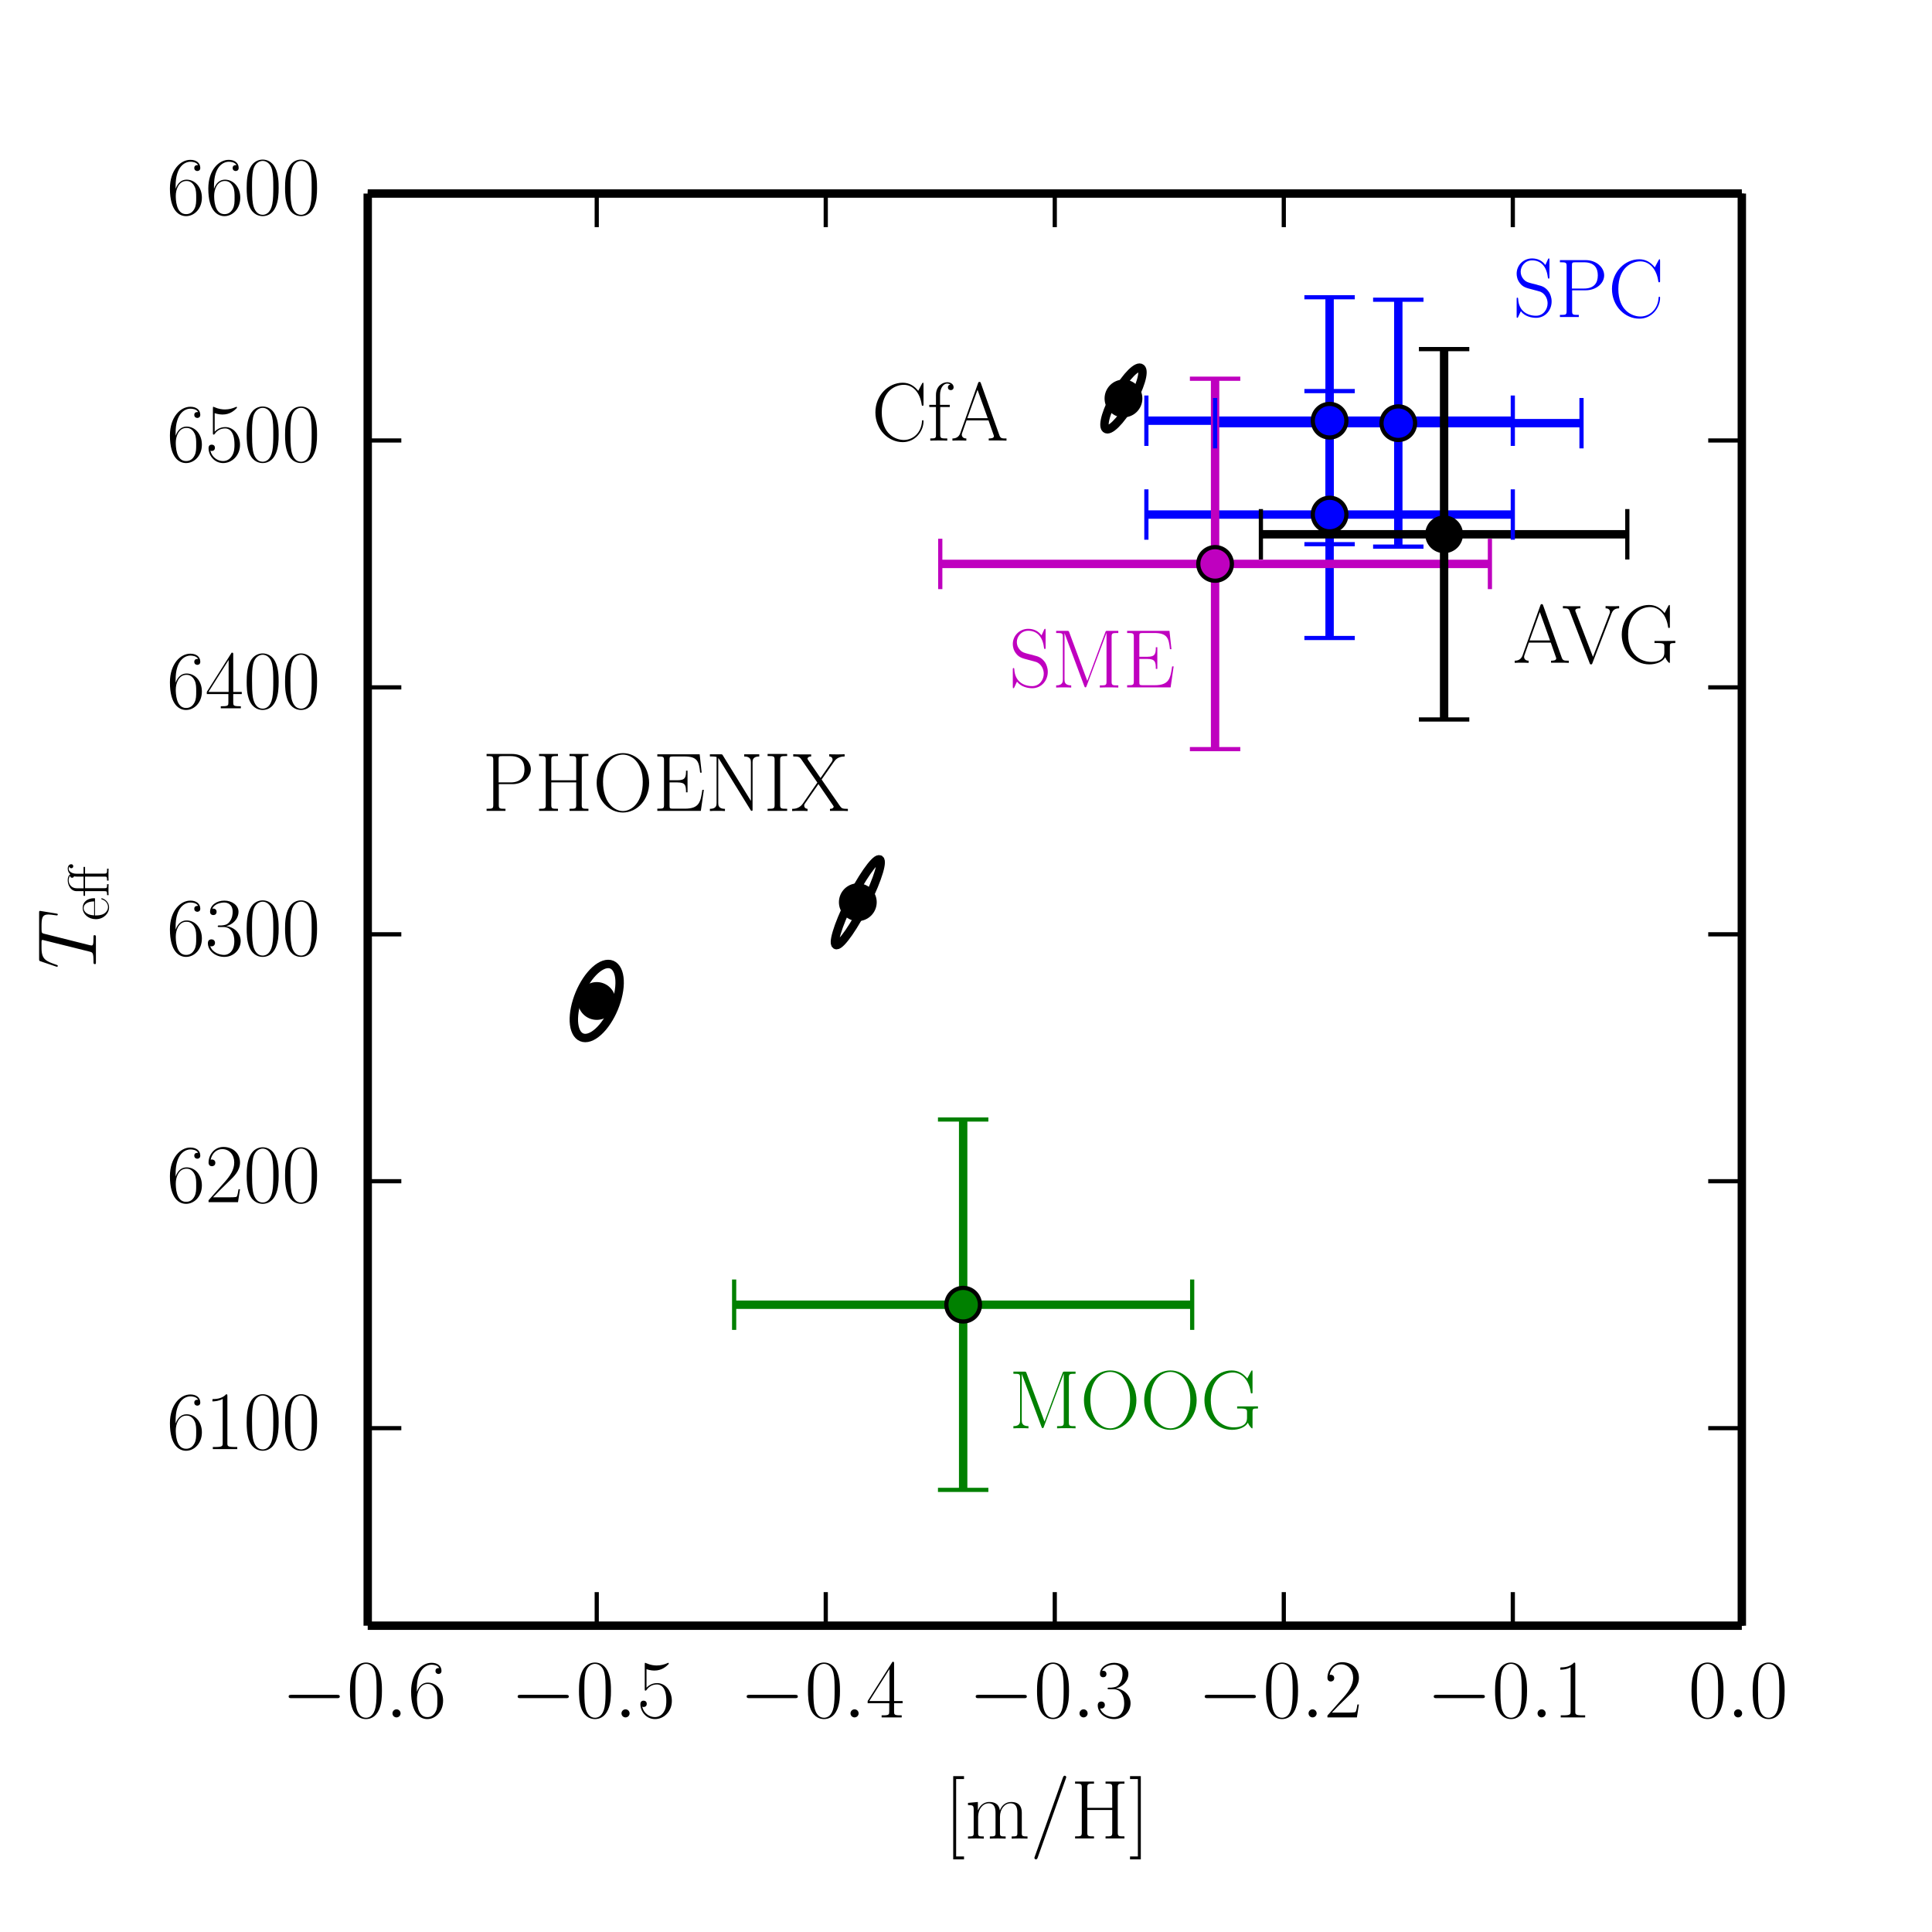 <?xml version="1.0" encoding="utf-8" standalone="no"?>
<!DOCTYPE svg PUBLIC "-//W3C//DTD SVG 1.1//EN"
  "http://www.w3.org/Graphics/SVG/1.1/DTD/svg11.dtd">
<!-- Created with matplotlib (http://matplotlib.org/) -->
<svg height="230pt" version="1.1" viewBox="0 0 230 230" width="230pt" xmlns="http://www.w3.org/2000/svg" xmlns:xlink="http://www.w3.org/1999/xlink">
 <defs>
  <style type="text/css">
*{stroke-linecap:butt;stroke-linejoin:round;}
  </style>
 </defs>
 <g id="figure_1">
  <g id="patch_1">
   <path d="
M0 230.4
L230.4 230.4
L230.4 0
L0 0
z
" style="fill:#ffffff;"/>
  </g>
  <g id="axes_1">
   <g id="patch_2">
    <path d="
M43.776 193.536
L207.36 193.536
L207.36 23.04
L43.776 23.04
z
" style="fill:#ffffff;"/>
   </g>
   <g id="patch_3">
    <path clip-path="url(#p92744531cd)" d="
M134.95 47.439
C135.458 46.464 135.819 45.529 135.953 44.84
C136.087 44.151 135.983 43.764 135.664 43.764
C135.345 43.764 134.837 44.151 134.252 44.84
C133.667 45.529 133.053 46.464 132.544 47.439
C132.036 48.413 131.675 49.348 131.541 50.037
C131.407 50.726 131.511 51.113 131.831 51.113
C132.15 51.113 132.657 50.726 133.243 50.037
C133.828 49.348 134.442 48.413 134.95 47.439
z
" style="fill:none;stroke:#000000;"/>
   </g>
   <g id="patch_4">
    <path clip-path="url(#p92744531cd)" d="
M103.137 107.406
C103.808 106.05 104.344 104.749 104.628 103.789
C104.912 102.83 104.92 102.291 104.651 102.291
C104.382 102.291 103.857 102.83 103.192 103.789
C102.527 104.749 101.776 106.05 101.105 107.406
C100.434 108.763 99.898 110.064 99.614 111.023
C99.33 111.982 99.322 112.521 99.591 112.521
C99.86 112.521 100.385 111.982 101.05 111.023
C101.715 110.064 102.466 108.763 103.137 107.406
z
" style="fill:none;stroke:#000000;"/>
   </g>
   <g id="patch_5">
    <path clip-path="url(#p92744531cd)" d="
M73.401 119.164
C73.763 117.995 73.861 116.873 73.674 116.047
C73.486 115.22 73.029 114.755 72.403 114.755
C71.777 114.755 71.033 115.22 70.334 116.047
C69.636 116.873 69.04 117.995 68.679 119.164
C68.317 120.334 68.219 121.455 68.406 122.282
C68.594 123.109 69.051 123.574 69.677 123.574
C70.303 123.574 71.047 123.109 71.746 122.282
C72.444 121.455 73.04 120.334 73.401 119.164
z
" style="fill:none;stroke:#000000;"/>
   </g>
   <g id="LineCollection_1">
    <defs>
     <path d="
M136.474 -180.316
L180.096 -180.316" id="C0_0_396e9b096b"/>
     <path d="
M136.474 -169.145
L180.096 -169.145" id="C0_1_ebcd1f8dc9"/>
     <path d="
M144.653 -180.022
L188.275 -180.022" id="C0_2_1a983729ba"/>
    </defs>
    <g clip-path="url(#p92744531cd)">
     <use style="fill:none;stroke:#0000ff;" x="0.0" xlink:href="#C0_0_396e9b096b" y="230.4"/>
    </g>
    <g clip-path="url(#p92744531cd)">
     <use style="fill:none;stroke:#0000ff;" x="0.0" xlink:href="#C0_1_ebcd1f8dc9" y="230.4"/>
    </g>
    <g clip-path="url(#p92744531cd)">
     <use style="fill:none;stroke:#0000ff;" x="0.0" xlink:href="#C0_2_1a983729ba" y="230.4"/>
    </g>
   </g>
   <g id="LineCollection_2">
    <defs>
     <path d="
M158.285 -165.618
L158.285 -195.014" id="C1_0_6ea3436b89"/>
     <path d="
M158.285 -154.447
L158.285 -183.843" id="C1_1_38f5c397a9"/>
     <path d="
M166.464 -165.324
L166.464 -194.72" id="C1_2_7887ff1ce7"/>
    </defs>
    <g clip-path="url(#p92744531cd)">
     <use style="fill:none;stroke:#0000ff;" x="0.0" xlink:href="#C1_0_6ea3436b89" y="230.4"/>
    </g>
    <g clip-path="url(#p92744531cd)">
     <use style="fill:none;stroke:#0000ff;" x="0.0" xlink:href="#C1_1_38f5c397a9" y="230.4"/>
    </g>
    <g clip-path="url(#p92744531cd)">
     <use style="fill:none;stroke:#0000ff;" x="0.0" xlink:href="#C1_2_7887ff1ce7" y="230.4"/>
    </g>
   </g>
   <g id="LineCollection_3">
    <defs>
     <path d="
M111.936 -163.266
L177.37 -163.266" id="C2_0_1f7bd06ae2"/>
    </defs>
    <g clip-path="url(#p92744531cd)">
     <use style="fill:none;stroke:#bf00bf;" x="0.0" xlink:href="#C2_0_1f7bd06ae2" y="230.4"/>
    </g>
   </g>
   <g id="LineCollection_4">
    <defs>
     <path d="
M144.653 -141.219
L144.653 -185.313" id="C3_0_46b8a5874a"/>
    </defs>
    <g clip-path="url(#p92744531cd)">
     <use style="fill:none;stroke:#bf00bf;" x="0.0" xlink:href="#C3_0_46b8a5874a" y="230.4"/>
    </g>
   </g>
   <g id="LineCollection_5">
    <defs>
     <path d="
M87.398 -75.079
L141.926 -75.079" id="C4_0_19650445cb"/>
    </defs>
    <g clip-path="url(#p92744531cd)">
     <use style="fill:none;stroke:#008000;" x="0.0" xlink:href="#C4_0_19650445cb" y="230.4"/>
    </g>
   </g>
   <g id="LineCollection_6">
    <defs>
     <path d="
M114.662 -53.032
L114.662 -97.126" id="C5_0_96c772a647"/>
    </defs>
    <g clip-path="url(#p92744531cd)">
     <use style="fill:none;stroke:#008000;" x="0.0" xlink:href="#C5_0_96c772a647" y="230.4"/>
    </g>
   </g>
   <g id="LineCollection_7">
    <defs>
     <path d="
M150.106 -166.794
L193.728 -166.794" id="C6_0_731401c320"/>
    </defs>
    <g clip-path="url(#p92744531cd)">
     <use style="fill:none;stroke:#000000;" x="0.0" xlink:href="#C6_0_731401c320" y="230.4"/>
    </g>
   </g>
   <g id="LineCollection_8">
    <defs>
     <path d="
M171.917 -144.747
L171.917 -188.841" id="C7_0_2031077e63"/>
    </defs>
    <g clip-path="url(#p92744531cd)">
     <use style="fill:none;stroke:#000000;" x="0.0" xlink:href="#C7_0_2031077e63" y="230.4"/>
    </g>
   </g>
   <g id="line2d_1">
    <defs>
     <path d="
M0 3
L0 -3" id="m2bd262d54f" style="stroke:#0000ff;stroke-width:0.5;"/>
    </defs>
    <g clip-path="url(#p92744531cd)">
     <use style="fill:#0000ff;stroke:#0000ff;stroke-width:0.5;" x="136.474" xlink:href="#m2bd262d54f" y="50.084"/>
     <use style="fill:#0000ff;stroke:#0000ff;stroke-width:0.5;" x="136.474" xlink:href="#m2bd262d54f" y="61.255"/>
     <use style="fill:#0000ff;stroke:#0000ff;stroke-width:0.5;" x="144.653" xlink:href="#m2bd262d54f" y="50.378"/>
    </g>
   </g>
   <g id="line2d_2">
    <g clip-path="url(#p92744531cd)">
     <use style="fill:#0000ff;stroke:#0000ff;stroke-width:0.5;" x="180.096" xlink:href="#m2bd262d54f" y="50.084"/>
     <use style="fill:#0000ff;stroke:#0000ff;stroke-width:0.5;" x="180.096" xlink:href="#m2bd262d54f" y="61.255"/>
     <use style="fill:#0000ff;stroke:#0000ff;stroke-width:0.5;" x="188.275" xlink:href="#m2bd262d54f" y="50.378"/>
    </g>
   </g>
   <g id="line2d_3">
    <defs>
     <path d="
M3 1.83697e-16
L-3 -1.83697e-16" id="m4a5567e584" style="stroke:#0000ff;stroke-width:0.5;"/>
    </defs>
    <g clip-path="url(#p92744531cd)">
     <use style="fill:#0000ff;stroke:#0000ff;stroke-width:0.5;" x="158.285" xlink:href="#m4a5567e584" y="64.782"/>
     <use style="fill:#0000ff;stroke:#0000ff;stroke-width:0.5;" x="158.285" xlink:href="#m4a5567e584" y="75.953"/>
     <use style="fill:#0000ff;stroke:#0000ff;stroke-width:0.5;" x="166.464" xlink:href="#m4a5567e584" y="65.076"/>
    </g>
   </g>
   <g id="line2d_4">
    <g clip-path="url(#p92744531cd)">
     <use style="fill:#0000ff;stroke:#0000ff;stroke-width:0.5;" x="158.285" xlink:href="#m4a5567e584" y="35.386"/>
     <use style="fill:#0000ff;stroke:#0000ff;stroke-width:0.5;" x="158.285" xlink:href="#m4a5567e584" y="46.557"/>
     <use style="fill:#0000ff;stroke:#0000ff;stroke-width:0.5;" x="166.464" xlink:href="#m4a5567e584" y="35.68"/>
    </g>
   </g>
   <g id="line2d_5">
    <defs>
     <path d="
M0 2
C0.53 2 1.039 1.789 1.414 1.414
C1.789 1.039 2 0.53 2 0
C2 -0.53 1.789 -1.039 1.414 -1.414
C1.039 -1.789 0.53 -2 0 -2
C-0.53 -2 -1.039 -1.789 -1.414 -1.414
C-1.789 -1.039 -2 -0.53 -2 0
C-2 0.53 -1.789 1.039 -1.414 1.414
C-1.039 1.789 -0.53 2 0 2
z
" id="m439a49b87f" style="stroke:#000000;stroke-width:0.5;"/>
    </defs>
    <g clip-path="url(#p92744531cd)">
     <use style="fill:#0000ff;stroke:#000000;stroke-width:0.5;" x="158.285" xlink:href="#m439a49b87f" y="50.084"/>
     <use style="fill:#0000ff;stroke:#000000;stroke-width:0.5;" x="158.285" xlink:href="#m439a49b87f" y="61.255"/>
     <use style="fill:#0000ff;stroke:#000000;stroke-width:0.5;" x="166.464" xlink:href="#m439a49b87f" y="50.378"/>
    </g>
   </g>
   <g id="line2d_6">
    <defs>
     <path d="
M0 3
L0 -3" id="m201a519757" style="stroke:#bf00bf;stroke-width:0.5;"/>
    </defs>
    <g clip-path="url(#p92744531cd)">
     <use style="fill:#bf00bf;stroke:#bf00bf;stroke-width:0.5;" x="111.936" xlink:href="#m201a519757" y="67.134"/>
    </g>
   </g>
   <g id="line2d_7">
    <g clip-path="url(#p92744531cd)">
     <use style="fill:#bf00bf;stroke:#bf00bf;stroke-width:0.5;" x="177.37" xlink:href="#m201a519757" y="67.134"/>
    </g>
   </g>
   <g id="line2d_8">
    <defs>
     <path d="
M3 1.83697e-16
L-3 -1.83697e-16" id="me072f834ab" style="stroke:#bf00bf;stroke-width:0.5;"/>
    </defs>
    <g clip-path="url(#p92744531cd)">
     <use style="fill:#bf00bf;stroke:#bf00bf;stroke-width:0.5;" x="144.653" xlink:href="#me072f834ab" y="89.181"/>
    </g>
   </g>
   <g id="line2d_9">
    <g clip-path="url(#p92744531cd)">
     <use style="fill:#bf00bf;stroke:#bf00bf;stroke-width:0.5;" x="144.653" xlink:href="#me072f834ab" y="45.087"/>
    </g>
   </g>
   <g id="line2d_10">
    <defs>
     <path d="
M0 2
C0.53 2 1.039 1.789 1.414 1.414
C1.789 1.039 2 0.53 2 0
C2 -0.53 1.789 -1.039 1.414 -1.414
C1.039 -1.789 0.53 -2 0 -2
C-0.53 -2 -1.039 -1.789 -1.414 -1.414
C-1.789 -1.039 -2 -0.53 -2 0
C-2 0.53 -1.789 1.039 -1.414 1.414
C-1.039 1.789 -0.53 2 0 2
z
" id="m41c9b52665" style="stroke:#000000;stroke-width:0.5;"/>
    </defs>
    <g clip-path="url(#p92744531cd)">
     <use style="fill:#bf00bf;stroke:#000000;stroke-width:0.5;" x="144.653" xlink:href="#m41c9b52665" y="67.134"/>
    </g>
   </g>
   <g id="line2d_11">
    <defs>
     <path d="
M0 3
L0 -3" id="m2eabbe31a3" style="stroke:#008000;stroke-width:0.5;"/>
    </defs>
    <g clip-path="url(#p92744531cd)">
     <use style="fill:#008000;stroke:#008000;stroke-width:0.5;" x="87.398" xlink:href="#m2eabbe31a3" y="155.321"/>
    </g>
   </g>
   <g id="line2d_12">
    <g clip-path="url(#p92744531cd)">
     <use style="fill:#008000;stroke:#008000;stroke-width:0.5;" x="141.926" xlink:href="#m2eabbe31a3" y="155.321"/>
    </g>
   </g>
   <g id="line2d_13">
    <defs>
     <path d="
M3 1.83697e-16
L-3 -1.83697e-16" id="m37ea37557e" style="stroke:#008000;stroke-width:0.5;"/>
    </defs>
    <g clip-path="url(#p92744531cd)">
     <use style="fill:#008000;stroke:#008000;stroke-width:0.5;" x="114.662" xlink:href="#m37ea37557e" y="177.368"/>
    </g>
   </g>
   <g id="line2d_14">
    <g clip-path="url(#p92744531cd)">
     <use style="fill:#008000;stroke:#008000;stroke-width:0.5;" x="114.662" xlink:href="#m37ea37557e" y="133.274"/>
    </g>
   </g>
   <g id="line2d_15">
    <defs>
     <path d="
M0 2
C0.53 2 1.039 1.789 1.414 1.414
C1.789 1.039 2 0.53 2 0
C2 -0.53 1.789 -1.039 1.414 -1.414
C1.039 -1.789 0.53 -2 0 -2
C-0.53 -2 -1.039 -1.789 -1.414 -1.414
C-1.789 -1.039 -2 -0.53 -2 0
C-2 0.53 -1.789 1.039 -1.414 1.414
C-1.039 1.789 -0.53 2 0 2
z
" id="m3a2bd31b39" style="stroke:#000000;stroke-width:0.5;"/>
    </defs>
    <g clip-path="url(#p92744531cd)">
     <use style="fill:#008000;stroke:#000000;stroke-width:0.5;" x="114.662" xlink:href="#m3a2bd31b39" y="155.321"/>
    </g>
   </g>
   <g id="line2d_16">
    <defs>
     <path d="
M0 3
L0 -3" id="m9b22c1f968" style="stroke:#000000;stroke-width:0.5;"/>
    </defs>
    <g clip-path="url(#p92744531cd)">
     <use style="stroke:#000000;stroke-width:0.5;" x="150.106" xlink:href="#m9b22c1f968" y="63.606"/>
    </g>
   </g>
   <g id="line2d_17">
    <g clip-path="url(#p92744531cd)">
     <use style="stroke:#000000;stroke-width:0.5;" x="193.728" xlink:href="#m9b22c1f968" y="63.606"/>
    </g>
   </g>
   <g id="line2d_18">
    <defs>
     <path d="
M3 1.83697e-16
L-3 -1.83697e-16" id="mcf9903d1bd" style="stroke:#000000;stroke-width:0.5;"/>
    </defs>
    <g clip-path="url(#p92744531cd)">
     <use style="stroke:#000000;stroke-width:0.5;" x="171.917" xlink:href="#mcf9903d1bd" y="85.653"/>
    </g>
   </g>
   <g id="line2d_19">
    <g clip-path="url(#p92744531cd)">
     <use style="stroke:#000000;stroke-width:0.5;" x="171.917" xlink:href="#mcf9903d1bd" y="41.559"/>
    </g>
   </g>
   <g id="line2d_20">
    <defs>
     <path d="
M0 2
C0.53 2 1.039 1.789 1.414 1.414
C1.789 1.039 2 0.53 2 0
C2 -0.53 1.789 -1.039 1.414 -1.414
C1.039 -1.789 0.53 -2 0 -2
C-0.53 -2 -1.039 -1.789 -1.414 -1.414
C-1.789 -1.039 -2 -0.53 -2 0
C-2 0.53 -1.789 1.039 -1.414 1.414
C-1.039 1.789 -0.53 2 0 2
z
" id="m408b856472" style="stroke:#000000;stroke-width:0.5;"/>
    </defs>
    <g clip-path="url(#p92744531cd)">
     <use style="stroke:#000000;stroke-width:0.5;" x="171.917" xlink:href="#m408b856472" y="63.606"/>
    </g>
   </g>
   <g id="line2d_21">
    <g clip-path="url(#p92744531cd)">
     <use style="stroke:#000000;stroke-width:0.5;" x="133.747" xlink:href="#m408b856472" y="47.439"/>
    </g>
   </g>
   <g id="line2d_22">
    <g clip-path="url(#p92744531cd)">
     <use style="stroke:#000000;stroke-width:0.5;" x="102.121" xlink:href="#m408b856472" y="107.406"/>
    </g>
   </g>
   <g id="line2d_23">
    <g clip-path="url(#p92744531cd)">
     <use style="stroke:#000000;stroke-width:0.5;" x="71.04" xlink:href="#m408b856472" y="119.164"/>
    </g>
   </g>
   <g id="matplotlib.axis_1">
    <g id="xtick_1">
     <g id="text_1">
      <!-- $-0.6$ -->
      <defs>
       <path d="
M42 31.641
C42 37.75 41.906 48.125 37.703 56.109
C34 63.109 28.094 65.594 22.906 65.594
C18.094 65.594 12 63.406 8.203 56.203
C4.203 48.719 3.797 39.438 3.797 31.641
C3.797 25.953 3.906 17.281 7 9.672
C11.297 -0.609 19 -2 22.906 -2
C27.5 -2 34.5 -0.109 38.594 9.375
C41.594 16.281 42 24.359 42 31.641
M22.906 -0.406
C16.5 -0.406 12.703 5.078 11.297 12.688
C10.203 18.562 10.203 27.156 10.203 32.75
C10.203 40.438 10.203 46.828 11.5 52.922
C13.406 61.391 19 64 22.906 64
C27 64 32.297 61.297 34.203 53.125
C35.5 47.438 35.594 40.734 35.594 32.75
C35.594 26.25 35.594 18.266 34.406 12.375
C32.297 1.484 26.406 -0.406 22.906 -0.406" id="CMR17-48"/>
       <path d="
M65.906 23
C67.594 23 69.406 23 69.406 25
C69.406 27 67.594 27 65.906 27
L11.797 27
C10.094 27 8.297 27 8.297 25
C8.297 23 10.094 23 11.797 23
z
" id="CMSY10-0"/>
       <path d="
M18.406 4.797
C18.406 7.688 16 9.672 13.594 9.672
C10.703 9.672 8.703 7.281 8.703 4.891
C8.703 2 11.094 0 13.5 0
C16.406 0 18.406 2.391 18.406 4.797" id="CMMI12-58"/>
       <path d="
M10.594 34
C10.594 57.656 21.797 63 28.297 63
C30.406 63 35.5 62.641 37.5 59
C35.906 59 32.906 59 32.906 55.516
C32.906 52.828 35.094 51.922 36.5 51.922
C37.406 51.922 40.094 52.312 40.094 55.625
C40.094 61.781 35.094 65.297 28.203 65.297
C16.297 65.297 3.797 52.969 3.797 31
C3.797 3.953 15.094 -2 23.094 -2
C32.797 -2 42 6.672 42 20.047
C42 32.516 33.906 41.594 23.703 41.594
C17.594 41.594 13.094 37.609 10.594 30.625
z

M23.094 0.391
C10.797 0.391 10.797 18.75 10.797 22.438
C10.797 29.625 14.203 40 23.5 40
C25.203 40 30.094 40 33.406 33.125
C35.203 29.219 35.203 25.141 35.203 20.141
C35.203 14.75 35.203 10.781 33.094 6.781
C30.906 2.672 27.703 0.391 23.094 0.391" id="CMR17-54"/>
      </defs>
      <g transform="translate(33.537 204.454)scale(0.1 -0.1)">
       <use transform="scale(0.996)" xlink:href="#CMSY10-0"/>
       <use transform="translate(77.487 0.0)scale(0.996)" xlink:href="#CMR17-48"/>
       <use transform="translate(123.178 0.0)scale(0.996)" xlink:href="#CMMI12-58"/>
       <use transform="translate(150.275 0.0)scale(0.996)" xlink:href="#CMR17-54"/>
      </g>
     </g>
    </g>
    <g id="xtick_2">
     <g id="line2d_24">
      <defs>
       <path d="
M0 0
L0 -4" id="mc7db9fdffb" style="stroke:#000000;stroke-width:0.5;"/>
      </defs>
      <g>
       <use style="stroke:#000000;stroke-width:0.5;" x="71.04" xlink:href="#mc7db9fdffb" y="193.536"/>
      </g>
     </g>
     <g id="line2d_25">
      <defs>
       <path d="
M0 0
L0 4" id="m5a7d422ac3" style="stroke:#000000;stroke-width:0.5;"/>
      </defs>
      <g>
       <use style="stroke:#000000;stroke-width:0.5;" x="71.04" xlink:href="#m5a7d422ac3" y="23.04"/>
      </g>
     </g>
     <g id="text_2">
      <!-- $-0.5$ -->
      <defs>
       <path d="
M11.406 57.688
C12.406 57.281 16.5 56 20.703 56
C30 56 35.094 61.016 38 63.922
C38 64.734 38 65.25 37.406 65.25
C37.297 65.25 37.094 65.25 36.297 64.828
C32.797 63.312 28.703 62.078 23.703 62.078
C20.703 62.078 16.203 62.5 11.297 64.734
C10.203 65.25 10 65.25 9.906 65.25
C9.406 65.25 9.297 65.141 9.297 63.156
L9.297 34.281
C9.297 32.5 9.297 32 10.297 32
C10.797 32 11 32.203 11.5 32.906
C14.703 37.484 19.094 39.406 24.094 39.406
C27.594 39.406 35.094 37.219 35.094 20.141
C35.094 16.953 35.094 11.172 32.094 6.578
C29.594 2.484 25.703 0.391 21.406 0.391
C14.797 0.391 8.094 5 6.297 12.719
C6.703 12.609 7.5 12.422 7.906 12.422
C9.203 12.422 11.703 13.125 11.703 16.219
C11.703 18.906 9.797 20 7.906 20
C5.594 20 4.094 18.594 4.094 15.797
C4.094 7.094 11 -2 21.594 -2
C31.906 -2 41.703 6.875 41.703 19.75
C41.703 31.719 33.906 41 24.203 41
C19.094 41 14.797 39.094 11.406 35.453
z
" id="CMR17-53"/>
      </defs>
      <g transform="translate(60.801 204.454)scale(0.1 -0.1)">
       <use transform="scale(0.996)" xlink:href="#CMSY10-0"/>
       <use transform="translate(77.487 0.0)scale(0.996)" xlink:href="#CMR17-48"/>
       <use transform="translate(123.178 0.0)scale(0.996)" xlink:href="#CMMI12-58"/>
       <use transform="translate(150.275 0.0)scale(0.996)" xlink:href="#CMR17-53"/>
      </g>
     </g>
    </g>
    <g id="xtick_3">
     <g id="line2d_26">
      <g>
       <use style="stroke:#000000;stroke-width:0.5;" x="98.304" xlink:href="#mc7db9fdffb" y="193.536"/>
      </g>
     </g>
     <g id="line2d_27">
      <g>
       <use style="stroke:#000000;stroke-width:0.5;" x="98.304" xlink:href="#m5a7d422ac3" y="23.04"/>
      </g>
     </g>
     <g id="text_3">
      <!-- $-0.4$ -->
      <defs>
       <path d="
M33.594 64.328
C33.594 66.406 33.5 66.5 31.703 66.5
L2 19.594
L2 17
L27.797 17
L27.797 7.141
C27.797 3.5 27.594 2.5 20.594 2.5
L18.703 2.5
L18.703 0
C21.906 0 27.297 0 30.703 0
C34.094 0 39.5 0 42.703 0
L42.703 2.5
L40.797 2.5
C33.797 2.5 33.594 3.5 33.594 7.141
L33.594 17
L43.797 17
L43.797 19.594
L33.594 19.594
z

M28.094 57.766
L28.094 19.594
L4 19.594
z
" id="CMR17-52"/>
      </defs>
      <g transform="translate(88.065 204.454)scale(0.1 -0.1)">
       <use transform="scale(0.996)" xlink:href="#CMSY10-0"/>
       <use transform="translate(77.487 0.0)scale(0.996)" xlink:href="#CMR17-48"/>
       <use transform="translate(123.178 0.0)scale(0.996)" xlink:href="#CMMI12-58"/>
       <use transform="translate(150.275 0.0)scale(0.996)" xlink:href="#CMR17-52"/>
      </g>
     </g>
    </g>
    <g id="xtick_4">
     <g id="line2d_28">
      <g>
       <use style="stroke:#000000;stroke-width:0.5;" x="125.568" xlink:href="#mc7db9fdffb" y="193.536"/>
      </g>
     </g>
     <g id="line2d_29">
      <g>
       <use style="stroke:#000000;stroke-width:0.5;" x="125.568" xlink:href="#m5a7d422ac3" y="23.04"/>
      </g>
     </g>
     <g id="text_4">
      <!-- $-0.3$ -->
      <defs>
       <path d="
M22.094 33.703
C31 33.703 34.906 25.969 34.906 17.031
C34.906 5 28.5 0.391 22.703 0.391
C17.406 0.391 8.797 3.031 6.094 10.828
C6.594 10.625 7.094 10.625 7.594 10.625
C10 10.625 11.797 12.219 11.797 14.812
C11.797 17.703 9.594 19 7.594 19
C5.906 19 3.297 18.203 3.297 14.469
C3.297 5.234 12.297 -2 22.906 -2
C34 -2 42.5 6.719 42.5 16.953
C42.5 26.672 34.5 33.688 25 34.797
C32.594 36.375 39.906 43.062 39.906 52.016
C39.906 59.688 32 65.297 23 65.297
C13.906 65.297 5.906 59.828 5.906 52.016
C5.906 48.594 8.5 48 9.797 48
C11.906 48 13.703 49.297 13.703 51.891
C13.703 54.469 11.906 55.766 9.797 55.766
C9.406 55.766 8.906 55.766 8.5 55.562
C11.406 61.859 19.297 63 22.797 63
C26.297 63 32.906 61.328 32.906 51.875
C32.906 49.109 32.5 44.188 29.094 39.844
C26.094 36 22.703 36 19.406 35.594
C18.906 35.594 16.594 35.594 16.203 35.594
C15.5 35.484 15.094 35.391 15.094 34.594
C15.094 33.812 15.203 33.703 17.203 33.703
z
" id="CMR17-51"/>
      </defs>
      <g transform="translate(115.329 204.454)scale(0.1 -0.1)">
       <use transform="scale(0.996)" xlink:href="#CMSY10-0"/>
       <use transform="translate(77.487 0.0)scale(0.996)" xlink:href="#CMR17-48"/>
       <use transform="translate(123.178 0.0)scale(0.996)" xlink:href="#CMMI12-58"/>
       <use transform="translate(150.275 0.0)scale(0.996)" xlink:href="#CMR17-51"/>
      </g>
     </g>
    </g>
    <g id="xtick_5">
     <g id="line2d_30">
      <g>
       <use style="stroke:#000000;stroke-width:0.5;" x="152.832" xlink:href="#mc7db9fdffb" y="193.536"/>
      </g>
     </g>
     <g id="line2d_31">
      <g>
       <use style="stroke:#000000;stroke-width:0.5;" x="152.832" xlink:href="#m5a7d422ac3" y="23.04"/>
      </g>
     </g>
     <g id="text_5">
      <!-- $-0.2$ -->
      <defs>
       <path d="
M41.703 15.453
L39.906 15.453
C38.906 8.375 38.094 7.172 37.703 6.562
C37.203 5.766 30 5.766 28.594 5.766
L9.406 5.766
C13 9.672 20 16.75 28.5 24.953
C34.594 30.734 41.703 37.531 41.703 47.422
C41.703 59.219 32.297 66 21.797 66
C10.797 66 4.094 56.312 4.094 47.344
C4.094 43.438 7 42.938 8.203 42.938
C9.203 42.938 12.203 43.547 12.203 47.031
C12.203 50.109 9.594 51 8.203 51
C7.594 51 7 50.906 6.594 50.703
C8.5 59.219 14.297 63.406 20.406 63.406
C29.094 63.406 34.797 56.516 34.797 47.422
C34.797 38.734 29.703 31.25 24 24.75
L4.094 2.281
L4.094 0
L39.297 0
z
" id="CMR17-50"/>
      </defs>
      <g transform="translate(142.593 204.454)scale(0.1 -0.1)">
       <use transform="scale(0.996)" xlink:href="#CMSY10-0"/>
       <use transform="translate(77.487 0.0)scale(0.996)" xlink:href="#CMR17-48"/>
       <use transform="translate(123.178 0.0)scale(0.996)" xlink:href="#CMMI12-58"/>
       <use transform="translate(150.275 0.0)scale(0.996)" xlink:href="#CMR17-50"/>
      </g>
     </g>
    </g>
    <g id="xtick_6">
     <g id="line2d_32">
      <g>
       <use style="stroke:#000000;stroke-width:0.5;" x="180.096" xlink:href="#mc7db9fdffb" y="193.536"/>
      </g>
     </g>
     <g id="line2d_33">
      <g>
       <use style="stroke:#000000;stroke-width:0.5;" x="180.096" xlink:href="#m5a7d422ac3" y="23.04"/>
      </g>
     </g>
     <g id="text_6">
      <!-- $-0.1$ -->
      <defs>
       <path d="
M26.594 63.312
C26.594 65.406 26.5 65.5 25.094 65.5
C21.203 61.188 15.297 59.797 9.703 59.797
C9.406 59.797 8.906 59.797 8.797 59.609
C8.703 59.391 8.703 59.172 8.703 57
C11.797 57 17 57.594 21 59.984
L21 7.203
C21 3.688 20.797 2.5 12.203 2.5
L9.203 2.5
L9.203 0
C14 0 19 0 23.797 0
C28.594 0 33.594 0 38.406 0
L38.406 2.5
L35.406 2.5
C26.797 2.5 26.594 3.594 26.594 7.156
z
" id="CMR17-49"/>
      </defs>
      <g transform="translate(169.857 204.454)scale(0.1 -0.1)">
       <use transform="scale(0.996)" xlink:href="#CMSY10-0"/>
       <use transform="translate(77.487 0.0)scale(0.996)" xlink:href="#CMR17-48"/>
       <use transform="translate(123.178 0.0)scale(0.996)" xlink:href="#CMMI12-58"/>
       <use transform="translate(150.275 0.0)scale(0.996)" xlink:href="#CMR17-49"/>
      </g>
     </g>
    </g>
    <g id="xtick_7">
     <g id="line2d_34">
      <g>
       <use style="stroke:#000000;stroke-width:0.5;" x="207.36" xlink:href="#mc7db9fdffb" y="193.536"/>
      </g>
     </g>
     <g id="line2d_35">
      <g>
       <use style="stroke:#000000;stroke-width:0.5;" x="207.36" xlink:href="#m5a7d422ac3" y="23.04"/>
      </g>
     </g>
     <g id="text_7">
      <!-- $0.0$ -->
      <g transform="translate(200.995 204.454)scale(0.1 -0.1)">
       <use transform="scale(0.996)" xlink:href="#CMR17-48"/>
       <use transform="translate(45.69 0.0)scale(0.996)" xlink:href="#CMMI12-58"/>
       <use transform="translate(72.788 0.0)scale(0.996)" xlink:href="#CMR17-48"/>
      </g>
     </g>
    </g>
    <g id="text_8">
     <!-- $[{\rm m}/{\rm H}]$ -->
     <defs>
      <path d="
M14.297 74.484
L1.406 74.484
L1.406 71
L10.797 71
L10.797 -21.516
L1.406 -21.516
L1.406 -25
L14.297 -25
z
" id="CMR17-93"/>
      <path d="
M56.094 61.016
C56.094 65.5 57.203 65.5 64.094 65.5
L64.094 68
C61.203 68 55.906 68 52.797 68
C49.703 68 44.406 68 41.5 68
L41.5 65.5
C48.406 65.5 49.5 65.5 49.5 61
L49.5 36.578
L19.703 36.578
L19.703 61
C19.703 65.5 20.797 65.5 27.703 65.5
L27.703 68
C24.797 68 19.5 68 16.406 68
C13.297 68 8 68 5.094 68
L5.094 65.5
C12 65.5 13.094 65.5 13.094 61.016
L13.094 6.984
C13.094 2.5 12 2.5 5.094 2.5
L5.094 0
C8 0 13.297 0 16.406 0
C19.5 0 24.797 0 27.703 0
L27.703 2.5
C20.797 2.5 19.703 2.5 19.703 6.969
L19.703 34
L49.5 34
L49.5 6.969
C49.5 2.5 48.406 2.5 41.5 2.5
L41.5 0
C44.406 0 49.703 0 52.797 0
C55.906 0 61.203 0 64.094 0
L64.094 2.5
C57.203 2.5 56.094 2.5 56.094 6.984
z
" id="CMR17-72"/>
      <path d="
M23.5 -25
L23.5 -21.516
L14.094 -21.516
L14.094 71
L23.5 71
L23.5 74.484
L10.594 74.484
L10.594 -25
z
" id="CMR17-91"/>
      <path d="
M67.594 30.203
C67.594 35.188 66.703 43.594 54.797 43.594
C48 43.594 43.297 39 41.5 33.594
L41.406 33.594
C40.203 41.797 34.297 43.594 28.703 43.594
C20.797 43.594 16.703 37.562 15.203 33.594
L15.094 33.594
L15.094 43.594
L3.297 42.5
L3.297 39.906
C9.203 39.906 10.094 39.297 10.094 34.5
L10.094 6.688
C10.094 2.875 9.703 2.391 3.297 2.391
L3.297 -0.203
C5.703 0 10.094 0 12.703 0
C15.297 0 19.797 0 22.203 -0.203
L22.203 2.391
C15.797 2.391 15.406 2.781 15.406 6.688
L15.406 25.906
C15.406 35.109 21 42 28 42
C35.406 42 36.203 35.406 36.203 30.594
L36.203 6.688
C36.203 2.875 35.797 2.391 29.406 2.391
L29.406 -0.203
C31.797 0 36.203 0 38.797 0
C41.406 0 45.906 0 48.297 -0.203
L48.297 2.391
C41.906 2.391 41.5 2.781 41.5 6.688
L41.5 25.906
C41.5 35.109 47.094 42 54.094 42
C61.5 42 62.297 35.406 62.297 30.594
L62.297 6.688
C62.297 2.875 61.906 2.391 55.5 2.391
L55.5 -0.203
C57.906 0 62.297 0 64.906 0
C67.5 0 72 0 74.406 -0.203
L74.406 2.391
C68 2.391 67.594 2.781 67.594 6.688
z
" id="CMR17-109"/>
      <path d="
M42.906 71.297
C42.906 71.406 43.5 72.906 43.5 73.094
C43.5 74.297 42.5 75 41.703 75
C41.203 75 40.297 75 39.5 72.797
L6 -21.297
C6 -21.406 5.406 -22.891 5.406 -23.094
C5.406 -24.297 6.406 -25 7.203 -25
C7.797 -25 8.703 -24.891 9.406 -22.797
z
" id="CMMI12-61"/>
     </defs>
     <g transform="translate(112.423 218.864)scale(0.1 -0.1)">
      <use transform="scale(0.996)" xlink:href="#CMR17-91"/>
      <use transform="translate(24.871 0.0)scale(0.996)" xlink:href="#CMR17-109"/>
      <use transform="translate(101.791 0.0)scale(0.996)" xlink:href="#CMMI12-61"/>
      <use transform="translate(150.566 0.0)scale(0.996)" xlink:href="#CMR17-72"/>
      <use transform="translate(219.638 0.0)scale(0.996)" xlink:href="#CMR17-93"/>
     </g>
    </g>
   </g>
   <g id="matplotlib.axis_2">
    <g id="ytick_1">
     <g id="line2d_36">
      <defs>
       <path d="
M0 0
L4 0" id="md7965d1ba0" style="stroke:#000000;stroke-width:0.5;"/>
      </defs>
      <g>
       <use style="stroke:#000000;stroke-width:0.5;" x="43.776" xlink:href="#md7965d1ba0" y="170.019"/>
      </g>
     </g>
     <g id="line2d_37">
      <defs>
       <path d="
M0 0
L-4 0" id="md9a1c1a7cd" style="stroke:#000000;stroke-width:0.5;"/>
      </defs>
      <g>
       <use style="stroke:#000000;stroke-width:0.5;" x="207.36" xlink:href="#md9a1c1a7cd" y="170.019"/>
      </g>
     </g>
     <g id="text_9">
      <!-- 6100 -->
      <g transform="translate(19.851 172.51)scale(0.1 -0.1)">
       <use transform="scale(0.996)" xlink:href="#CMR17-54"/>
       <use transform="translate(45.69 0.0)scale(0.996)" xlink:href="#CMR17-49"/>
       <use transform="translate(91.381 0.0)scale(0.996)" xlink:href="#CMR17-48"/>
       <use transform="translate(137.071 0.0)scale(0.996)" xlink:href="#CMR17-48"/>
      </g>
     </g>
    </g>
    <g id="ytick_2">
     <g id="line2d_38">
      <g>
       <use style="stroke:#000000;stroke-width:0.5;" x="43.776" xlink:href="#md7965d1ba0" y="140.623"/>
      </g>
     </g>
     <g id="line2d_39">
      <g>
       <use style="stroke:#000000;stroke-width:0.5;" x="207.36" xlink:href="#md9a1c1a7cd" y="140.623"/>
      </g>
     </g>
     <g id="text_10">
      <!-- 6200 -->
      <g transform="translate(19.851 143.114)scale(0.1 -0.1)">
       <use transform="scale(0.996)" xlink:href="#CMR17-54"/>
       <use transform="translate(45.69 0.0)scale(0.996)" xlink:href="#CMR17-50"/>
       <use transform="translate(91.381 0.0)scale(0.996)" xlink:href="#CMR17-48"/>
       <use transform="translate(137.071 0.0)scale(0.996)" xlink:href="#CMR17-48"/>
      </g>
     </g>
    </g>
    <g id="ytick_3">
     <g id="line2d_40">
      <g>
       <use style="stroke:#000000;stroke-width:0.5;" x="43.776" xlink:href="#md7965d1ba0" y="111.228"/>
      </g>
     </g>
     <g id="line2d_41">
      <g>
       <use style="stroke:#000000;stroke-width:0.5;" x="207.36" xlink:href="#md9a1c1a7cd" y="111.228"/>
      </g>
     </g>
     <g id="text_11">
      <!-- 6300 -->
      <g transform="translate(19.851 113.718)scale(0.1 -0.1)">
       <use transform="scale(0.996)" xlink:href="#CMR17-54"/>
       <use transform="translate(45.69 0.0)scale(0.996)" xlink:href="#CMR17-51"/>
       <use transform="translate(91.381 0.0)scale(0.996)" xlink:href="#CMR17-48"/>
       <use transform="translate(137.071 0.0)scale(0.996)" xlink:href="#CMR17-48"/>
      </g>
     </g>
    </g>
    <g id="ytick_4">
     <g id="line2d_42">
      <g>
       <use style="stroke:#000000;stroke-width:0.5;" x="43.776" xlink:href="#md7965d1ba0" y="81.832"/>
      </g>
     </g>
     <g id="line2d_43">
      <g>
       <use style="stroke:#000000;stroke-width:0.5;" x="207.36" xlink:href="#md9a1c1a7cd" y="81.832"/>
      </g>
     </g>
     <g id="text_12">
      <!-- 6400 -->
      <g transform="translate(19.851 84.322)scale(0.1 -0.1)">
       <use transform="scale(0.996)" xlink:href="#CMR17-54"/>
       <use transform="translate(45.69 0.0)scale(0.996)" xlink:href="#CMR17-52"/>
       <use transform="translate(91.381 0.0)scale(0.996)" xlink:href="#CMR17-48"/>
       <use transform="translate(137.071 0.0)scale(0.996)" xlink:href="#CMR17-48"/>
      </g>
     </g>
    </g>
    <g id="ytick_5">
     <g id="line2d_44">
      <g>
       <use style="stroke:#000000;stroke-width:0.5;" x="43.776" xlink:href="#md7965d1ba0" y="52.436"/>
      </g>
     </g>
     <g id="line2d_45">
      <g>
       <use style="stroke:#000000;stroke-width:0.5;" x="207.36" xlink:href="#md9a1c1a7cd" y="52.436"/>
      </g>
     </g>
     <g id="text_13">
      <!-- 6500 -->
      <g transform="translate(19.851 54.927)scale(0.1 -0.1)">
       <use transform="scale(0.996)" xlink:href="#CMR17-54"/>
       <use transform="translate(45.69 0.0)scale(0.996)" xlink:href="#CMR17-53"/>
       <use transform="translate(91.381 0.0)scale(0.996)" xlink:href="#CMR17-48"/>
       <use transform="translate(137.071 0.0)scale(0.996)" xlink:href="#CMR17-48"/>
      </g>
     </g>
    </g>
    <g id="ytick_6">
     <g id="line2d_46">
      <g>
       <use style="stroke:#000000;stroke-width:0.5;" x="43.776" xlink:href="#md7965d1ba0" y="23.04"/>
      </g>
     </g>
     <g id="line2d_47">
      <g>
       <use style="stroke:#000000;stroke-width:0.5;" x="207.36" xlink:href="#md9a1c1a7cd" y="23.04"/>
      </g>
     </g>
     <g id="text_14">
      <!-- 6600 -->
      <g transform="translate(19.851 25.531)scale(0.1 -0.1)">
       <use transform="scale(0.996)" xlink:href="#CMR17-54"/>
       <use transform="translate(45.69 0.0)scale(0.996)" xlink:href="#CMR17-54"/>
       <use transform="translate(91.381 0.0)scale(0.996)" xlink:href="#CMR17-48"/>
       <use transform="translate(137.071 0.0)scale(0.996)" xlink:href="#CMR17-48"/>
      </g>
     </g>
    </g>
    <g id="text_15">
     <!-- $T_{\rm eff}$ -->
     <defs>
      <path d="
M38.094 23
C38.5 23.406 38.5 23.609 38.5 24.625
C38.5 34.969 33.094 44 21.703 44
C11.094 44 2.703 33.891 2.703 21.609
C2.703 8.609 12.203 -1 22.797 -1
C34 -1 38.406 9.469 38.406 11.547
C38.406 12.25 37.797 12.25 37.594 12.25
C36.906 12.25 36.797 12.047 36.406 10.875
C34.203 4.141 28.703 0.797 23.5 0.797
C19.203 0.797 14.906 3.172 12.203 7.5
C9.094 12.547 9.094 18.375 9.094 23
z

M9.203 24.5
C9.906 39.141 17.594 42.406 21.594 42.406
C28.406 42.406 33 35.891 33.094 24.5
z
" id="CMR17-101"/>
      <path d="
M39.906 40
L51.297 40
L51.297 42.578
L39.703 42.578
L39.703 54.594
C39.703 62.844 43.906 68 48.203 68
C49.5 68 51 67.609 52 66.906
C51.203 66.703 49.094 66.016 49.094 63.531
C49.094 60.953 51.094 60.156 52.5 60.156
C53.906 60.156 55.906 60.953 55.906 63.547
C55.906 67.312 52.297 69.594 48.297 69.594
C44.406 69.594 41.203 67.703 38.703 65.328
C36.406 68.594 32.594 69.594 28.703 69.594
C20.906 69.594 9.906 65.125 9.906 54.203
L9.906 42.578
L1.906 42.578
L1.906 40
L9.906 40
L9.906 6.672
C9.906 2.875 9.5 2.391 3.094 2.391
L3.094 -0.203
C5.5 0 9.906 0 12.406 0
C15 0 19.406 0 21.797 -0.203
L21.797 2.391
C15.406 2.391 15 2.781 15 6.672
L15 40
L34.797 40
L34.797 6.672
C34.797 2.875 34.406 2.391 28 2.391
L28 -0.203
C30.406 0 35 0 37.594 0
C40.5 0 45.594 0 48.297 -0.203
L48.297 2.391
C41.094 2.391 39.906 2.391 39.906 6.859
z

M14.797 42.578
L14.797 54.203
C14.797 63.234 21.797 68 28.5 68
C30 68 33.906 67.688 36.297 65.422
C34.5 65.422 32.797 64.625 32.797 62.141
C32.797 59.562 35.094 58.859 35.297 58.859
C34.797 57.062 34.797 55.094 34.797 54.391
L34.797 42.578
z
" id="CMR17-11"/>
      <path d="
M41.703 61.094
C42.297 63.5 42.5 64.391 44 64.797
C44.797 65 48.094 65 50.203 65
C60.203 65 64.906 64.594 64.906 56.781
C64.906 55.266 64.5 51.469 63.906 47.75
L63.797 46.562
C63.797 46.156 64.203 45.562 64.797 45.562
C65.797 45.562 65.797 46.062 66.094 47.656
L69 65.375
C69.203 66.297 69.203 66.5 69.203 66.797
C69.203 67.891 68.594 67.891 66.594 67.891
L11.906 67.891
C9.594 67.891 9.5 67.797 8.906 66
L2.797 47.969
C2.703 47.75 2.406 46.656 2.406 46.562
C2.406 46.062 2.797 45.562 3.406 45.562
C4.203 45.562 4.406 45.953 4.797 47.25
C9 59.391 11.094 65 24.406 65
L31.094 65
C33.5 65 34.5 65 34.5 63.906
C34.5 63.594 34.5 63.406 34 61.594
L20.594 7.797
C19.594 3.891 19.406 2.891 8.797 2.891
C6.297 2.891 5.594 2.891 5.594 1
C5.594 0 6.703 0 7.203 0
C9.703 0 12.297 0 14.797 0
L30.406 0
C32.906 0 35.594 0 38.094 0
C39.203 0 40.203 0 40.203 1.891
C40.203 2.891 39.5 2.891 36.906 2.891
C27.906 2.891 27.906 3.797 27.906 5.297
C27.906 5.406 27.906 6.109 28.297 7.703
z
" id="CMMI12-84"/>
     </defs>
     <g transform="translate(12.913 115.333)rotate(-90.0)scale(0.1 -0.1)">
      <use transform="translate(0.0 14.944)scale(0.996)" xlink:href="#CMMI12-84"/>
      <use transform="translate(57.175 0.0)scale(0.697)" xlink:href="#CMR17-101"/>
      <use transform="translate(85.515 0.0)scale(0.697)" xlink:href="#CMR17-11"/>
     </g>
    </g>
   </g>
   <g id="patch_6">
    <path d="
M43.776 193.536
L207.36 193.536" style="fill:none;stroke:#000000;"/>
   </g>
   <g id="patch_7">
    <path d="
M43.776 23.04
L207.36 23.04" style="fill:none;stroke:#000000;"/>
   </g>
   <g id="patch_8">
    <path d="
M43.776 193.536
L43.776 23.04" style="fill:none;stroke:#000000;"/>
   </g>
   <g id="patch_9">
    <path d="
M207.36 193.536
L207.36 23.04" style="fill:none;stroke:#000000;"/>
   </g>
   <g id="text_16">
    <!-- CfA -->
    <defs>
     <path d="
M15.297 40
L26.703 40
L26.703 42.578
L15.094 42.578
L15.094 54.594
C15.094 62.844 19.297 68 23.594 68
C24.906 68 26.406 67.609 27.406 66.906
C26.594 66.703 24.5 66.016 24.5 63.531
C24.5 60.953 26.5 60.156 27.906 60.156
C29.297 60.156 31.297 60.953 31.297 63.547
C31.297 67.312 27.703 69.594 23.703 69.594
C18 69.594 10.203 64.938 10.203 54.391
L10.203 42.578
L2.203 42.578
L2.203 40
L10.203 40
L10.203 6.672
C10.203 2.875 9.797 2.391 3.406 2.391
L3.406 -0.203
C5.797 0 10.406 0 13 0
C15.906 0 21 0 23.703 -0.203
L23.703 2.391
C16.5 2.391 15.297 2.391 15.297 6.859
z
" id="CMR17-102"/>
     <path d="
M62.094 67.109
C62.094 68.891 62 69 61.406 69
C61 69 60.906 68.891 60.203 67.703
L55.797 59.328
C50.906 65.453 44.906 69 37.203 69
C20.094 69 4.594 54 4.594 33.547
C4.594 12.906 20.094 -2 37.297 -2
C52.594 -2 62.094 11.406 62.094 22.844
C62.094 23.828 62.094 24.234 61.203 24.234
C60.406 24.234 60.406 23.938 60.297 23.047
C59.5 9.141 49.5 0.594 38.703 0.594
C28.5 0.594 12.203 7.734 12.203 33.594
C12.203 59.547 28.797 66.5 38.5 66.5
C49.797 66.5 58 56.75 59.906 42.922
C60.094 41.719 60.094 41.516 61 41.516
C62.094 41.516 62.094 41.719 62.094 43.516
z
" id="CMR17-67"/>
     <path d="
M36.297 68.406
C35.797 69.703 35.594 70 34.594 70
C33.594 70 33.406 69.703 32.906 68.406
L11.703 8.844
C9.797 3.484 5.797 2.391 2.297 2.391
L2.297 -0.203
C4.094 0 8.094 0 10 0
C12.5 0 16.5 0 18.906 -0.203
L18.906 2.391
C14.203 2.391 13.5 5.641 13.5 6.859
C13.5 7.766 13.703 8.281 13.906 8.891
L19.203 24
L45.406 24
L51.406 6.906
C51.906 5.703 51.906 5.5 51.906 5.109
C51.906 2.391 47.594 2.391 45.703 2.391
L45.703 0
C48.594 0 53.797 0 56.906 0
C59.5 0 64.5 0 66.906 -0.203
L66.906 2.391
C61.594 2.391 59.797 2.391 58.5 6.047
z

M32.297 60.531
L44.5 26.594
L20.094 26.594
z
" id="CMR17-65"/>
    </defs>
    <g transform="translate(103.757 52.436)scale(0.1 -0.1)">
     <use transform="scale(0.996)" xlink:href="#CMR17-67"/>
     <use transform="translate(66.51 0.0)scale(0.996)" xlink:href="#CMR17-102"/>
     <use transform="translate(93.983 0.0)scale(0.996)" xlink:href="#CMR17-65"/>
    </g>
   </g>
   <g id="text_17">
    <!-- PHOENIX -->
    <defs>
     <path d="
M60.703 25.078
L58.906 25.078
C56.703 10.516 55.406 2.594 37.797 2.594
L23.906 2.594
C19.906 2.594 19.703 3.078 19.703 6.469
L19.703 34
L29.094 34
C38.5 34 39.406 30.562 39.406 22.125
L41.203 22.125
L41.203 48
L39.406 48
C39.406 39.922 38.5 36.594 29.094 36.594
L19.703 36.594
L19.703 61.141
C19.703 64.5 19.906 65 23.906 65
L37.594 65
C53.094 65 54.906 58.859 56.297 45.656
L58.094 45.656
L55.703 67.578
L5.094 67.578
L5.094 65
C12 65 13.094 65 13.094 60.531
L13.094 7.047
C13.094 2.594 12 2.594 5.094 2.594
L5.094 0
L57.094 0
z
" id="CMR17-69"/>
     <path d="
M20.5 66.406
C19.797 67.5 19.703 67.594 17.797 67.594
L5.094 67.594
L5.094 65
L7 65
C11 65 12.797 64.516 13.094 64.406
L13.094 9.531
C13.094 7.047 13.094 2.391 5.094 2.391
L5.094 -0.203
C7.406 0 11.594 0 14.094 0
C16.594 0 20.797 0 23.094 -0.203
L23.094 2.391
C15.094 2.391 15.094 7.047 15.094 9.531
L15.094 63.016
C15.797 62.422 15.797 62.219 16.5 61.234
L53.594 1.188
C54.297 0 54.594 0 55.094 0
C56.094 0 56.094 0.297 56.094 2.172
L56.094 57.891
C56.094 60.359 56.094 65 64.094 65
L64.094 67.594
C61.797 67.594 57.594 67.594 55.094 67.594
C52.594 67.594 48.406 67.594 46.094 67.594
L46.094 65
C54.094 65 54.094 60.344 54.094 57.859
L54.094 11.922
z
" id="CMR17-78"/>
     <path d="
M67.297 33.359
C67.297 53.703 52.594 69 36 69
C19 69 4.594 53.5 4.594 33.359
C4.594 13.203 19.203 -2 35.906 -2
C53 -2 67.297 13.5 67.297 33.359
M36 -0.203
C24.594 -0.203 12.203 11.109 12.203 34.641
C12.203 58.062 25.797 67.203 35.906 67.203
C46.5 67.203 59.703 57.781 59.703 34.641
C59.703 10.719 47 -0.203 36 -0.203" id="CMR17-79"/>
     <path d="
M19.703 61.016
C19.703 65.5 20.906 65.5 28.094 65.5
L28.094 68
C24.906 68 19.797 68 16.406 68
C13 68 7.906 68 4.703 68
L4.703 65.5
C11.906 65.5 13.094 65.5 13.094 61.016
L13.094 6.984
C13.094 2.5 11.906 2.5 4.703 2.5
L4.703 0
C7.906 0 13 0 16.406 0
C19.797 0 24.906 0 28.094 0
L28.094 2.5
C20.906 2.5 19.703 2.5 19.703 6.984
z
" id="CMR17-73"/>
     <path d="
M19.797 31.906
L35.797 31.906
C48.703 31.906 58.094 40.281 58.094 49.75
C58.094 59.234 48.906 68 35.797 68
L5.203 68
L5.203 65.406
C12.094 65.406 13.203 65.406 13.203 60.938
L13.203 6.969
C13.203 2.5 12.094 2.5 5.203 2.5
L5.203 0
C8.094 0 13.406 0 16.5 0
C19.594 0 24.906 0 27.797 0
L27.797 2.5
C20.906 2.5 19.797 2.5 19.797 6.969
z

M19.594 34
L19.594 61.531
C19.594 64.922 19.797 65.406 23.797 65.406
L33.906 65.406
C46.797 65.406 50.5 58.031 50.5 49.75
C50.5 40.688 46.094 34 33.906 34
z
" id="CMR17-80"/>
     <path d="
M36.5 37.469
L51.297 58.641
C52.797 60.719 55.797 65 64 65
L64 67.688
C61.703 67.484 57.906 67.484 55.5 67.484
C52.203 67.484 48.094 67.484 45.594 67.688
L45.594 65.094
C48.797 64.797 49.594 62.812 49.594 61.219
C49.594 60.047 49.094 59.25 48.406 58.25
L35.203 39.266
L20.406 60.719
C19.703 61.812 19.594 62.109 19.594 62.406
C19.594 63.312 20.703 65 24 65
L24 67.484
C20.797 67.484 15.906 67.484 12.594 67.484
C10 67.484 5 67.484 2.594 67.688
L2.594 65
C8.094 65 9.906 64.812 12.094 61.734
L31.406 33.797
L14 8.578
C9.703 2.391 3.203 2.391 1.297 2.391
L1.297 -0.203
C3.594 0 7.406 0 9.797 0
C12.5 0 17.203 0 19.703 -0.203
L19.703 2.391
C16.594 2.688 15.703 4.672 15.703 6.266
C15.703 7.547 16.203 8.25 16.703 8.938
L32.703 32
L50.094 6.594
C50.906 5.5 50.906 5.203 50.906 4.906
C50.906 4.109 50 2.391 46.5 2.391
L46.5 0
C49.703 0 54.594 0 57.906 0
C60.5 0 65.5 0 67.906 -0.203
L67.906 2.391
C61.5 2.391 60.5 2.875 58.5 5.672
z
" id="CMR17-88"/>
    </defs>
    <g transform="translate(57.408 96.53)scale(0.1 -0.1)">
     <use transform="scale(0.996)" xlink:href="#CMR17-80"/>
     <use transform="translate(62.586 0.0)scale(0.996)" xlink:href="#CMR17-72"/>
     <use transform="translate(131.659 0.0)scale(0.996)" xlink:href="#CMR17-79"/>
     <use transform="translate(203.374 0.0)scale(0.996)" xlink:href="#CMR17-69"/>
     <use transform="translate(265.96 0.0)scale(0.996)" xlink:href="#CMR17-78"/>
     <use transform="translate(335.032 0.0)scale(0.996)" xlink:href="#CMR17-73"/>
     <use transform="translate(367.671 0.0)scale(0.996)" xlink:href="#CMR17-88"/>
    </g>
   </g>
   <g id="text_18">
    <!-- SPC -->
    <defs>
     <path d="
M43.797 68.109
C43.797 69.891 43.703 70 43.094 70
C42.5 70 42.297 69.594 41.906 68.703
L38.906 62.125
C35.094 67.547 29.297 70 23 70
C12.797 70 4.594 61.953 4.594 51.797
C4.594 48.734 5.297 44.344 8.703 40.172
C12.406 35.609 15.906 34.812 23.906 32.719
C26.906 31.922 31.906 30.625 32.906 30.234
C38.594 27.844 41.594 21.891 41.594 16.312
C41.594 9.141 36.5 1.5 27.797 1.5
C17.094 1.5 7.094 7.469 6.406 21.406
C6.297 23 6.203 23.094 5.5 23.094
C4.703 23.094 4.594 23 4.594 21
L4.594 0.891
C4.594 -0.891 4.703 -1 5.297 -1
C6 -1 6.203 -0.5 7.594 2.594
C7.703 2.891 7.703 3.094 9.594 6.875
C14.594 0.375 23 -1 27.797 -1
C38.703 -1 46.406 8.047 46.406 18.578
C46.406 23.734 44.5 27.703 43.406 29.5
C39.203 35.859 34.703 37.047 29.906 38.234
C29.203 38.547 29 38.547 23.406 39.938
C18 41.328 15.703 42.031 13.203 44.719
C10.406 47.797 9.406 50.984 9.406 54.172
C9.406 60.641 14.594 67.703 23.094 67.703
C33.703 67.703 40.297 60.234 41.797 47.797
C42.094 46 42.203 45.906 42.906 45.906
C43.797 45.906 43.797 46.203 43.797 47.891
z
" id="CMR17-83"/>
    </defs>
    <g style="fill:#0000ff;" transform="translate(180.096 37.738)scale(0.1 -0.1)">
     <use transform="scale(0.996)" xlink:href="#CMR17-83"/>
     <use transform="translate(50.895 0.0)scale(0.996)" xlink:href="#CMR17-80"/>
     <use transform="translate(113.482 0.0)scale(0.996)" xlink:href="#CMR17-67"/>
    </g>
   </g>
   <g id="text_19">
    <!-- SME -->
    <defs>
     <path d="
M20.906 66
C20.297 67.5 20.203 67.594 18.094 67.594
L5.297 67.594
L5.297 65
C12.203 65 13.297 65 13.297 60.547
L13.297 9.531
C13.297 7.047 13.297 2.391 5.297 2.391
L5.297 -0.203
C7.594 0 11.797 0 14.297 0
C16.797 0 21 0 23.297 -0.203
L23.297 2.391
C15.297 2.391 15.297 7.047 15.297 9.531
L15.297 64.609
L15.406 64.609
L38.906 1.578
C39.297 0.594 39.5 0 40.297 0
C41.094 0 41.297 0.594 41.703 1.578
L65.406 65
L65.5 65
L65.5 6.844
C65.5 2.391 64.406 2.391 57.5 2.391
L57.5 -0.203
C60.203 0 65.594 0 68.5 0
C71.406 0 76.906 0 79.594 -0.203
L79.594 2.391
C72.703 2.391 71.594 2.391 71.594 6.844
L71.594 60.547
C71.594 65 72.703 65 79.594 65
L79.594 67.594
L66.906 67.594
C64.797 67.594 64.703 67.5 64.094 66
L42.5 7.844
z
" id="CMR17-77"/>
    </defs>
    <g style="fill:#bf00bf;" transform="translate(120.115 81.832)scale(0.1 -0.1)">
     <use transform="scale(0.996)" xlink:href="#CMR17-83"/>
     <use transform="translate(50.895 0.0)scale(0.996)" xlink:href="#CMR17-77"/>
     <use transform="translate(135.582 0.0)scale(0.996)" xlink:href="#CMR17-69"/>
    </g>
   </g>
   <g id="text_20">
    <!-- MOOG -->
    <defs>
     <path d="
M62.094 19.266
C62.094 23.016 62.406 23.516 68.594 23.516
L68.594 26.094
C66.203 26 60.797 26 58.094 26
C55.297 26 47.5 26 43.703 26
L43.703 23.516
L46.703 23.516
C55.297 23.516 55.5 22.406 55.5 18.766
L55.5 12.094
C55.5 0.984 42.5 0.984 39.406 0.984
C29.094 0.984 12.203 8 12.203 33.797
C12.203 59.578 28.797 66.5 38.5 66.5
C49.797 66.5 58 56.75 59.906 42.922
C60.094 41.719 60.094 41.516 61 41.516
C62.094 41.516 62.094 41.719 62.094 43.516
L62.094 67.109
C62.094 68.891 62 69 61.406 69
C61 69 60.906 68.891 60.203 67.703
L55.797 59.328
C50.906 65.453 44.906 69 37.203 69
C20.094 69 4.594 54 4.594 33.547
C4.594 13.203 19.797 -2 37.406 -2
C45.5 -2 53.406 0.875 56.5 6.516
C58.203 2.469 61 -0.312 61.5 -0.312
C62 -0.312 62.094 -0.203 62.094 1.562
z
" id="CMR17-71"/>
    </defs>
    <g style="fill:#008000;" transform="translate(120.115 170.019)scale(0.1 -0.1)">
     <use transform="scale(0.996)" xlink:href="#CMR17-77"/>
     <use transform="translate(84.687 0.0)scale(0.996)" xlink:href="#CMR17-79"/>
     <use transform="translate(156.402 0.0)scale(0.996)" xlink:href="#CMR17-79"/>
     <use transform="translate(228.117 0.0)scale(0.996)" xlink:href="#CMR17-71"/>
    </g>
   </g>
   <g id="text_21">
    <!-- AVG -->
    <defs>
     <path d="
M59 58.516
C59.906 60.719 61.5 65 68.203 65
L68.203 67.688
C65.906 67.484 63.297 67.484 60.797 67.484
C58.406 67.484 54.297 67.484 52 67.688
L52 65
C57 65 57.203 61.5 57.203 60.906
C57.203 59.797 56.906 59.109 56.594 58.312
L36.906 6.969
L16.297 60.625
C16 61.328 15.797 61.828 15.797 62.312
C15.797 65 19.797 65 21.906 65
L21.906 67.484
C18.703 67.484 14 67.484 10.703 67.484
C8.094 67.484 3.406 67.484 1 67.688
L1 65
C6.797 65 7.906 64.609 9.094 61.422
L32.906 -0.406
C33.406 -1.797 33.5 -2 34.594 -2
C35.703 -2 35.797 -1.797 36.297 -0.406
z
" id="CMR17-86"/>
    </defs>
    <g transform="translate(180.096 78.892)scale(0.1 -0.1)">
     <use transform="scale(0.996)" xlink:href="#CMR17-65"/>
     <use transform="translate(58.663 0.0)scale(0.996)" xlink:href="#CMR17-86"/>
     <use transform="translate(125.133 0.0)scale(0.996)" xlink:href="#CMR17-71"/>
    </g>
   </g>
  </g>
 </g>
 <defs>
  <clipPath id="p92744531cd">
   <rect height="170.496" width="163.584" x="43.776" y="23.04"/>
  </clipPath>
 </defs>
</svg>
